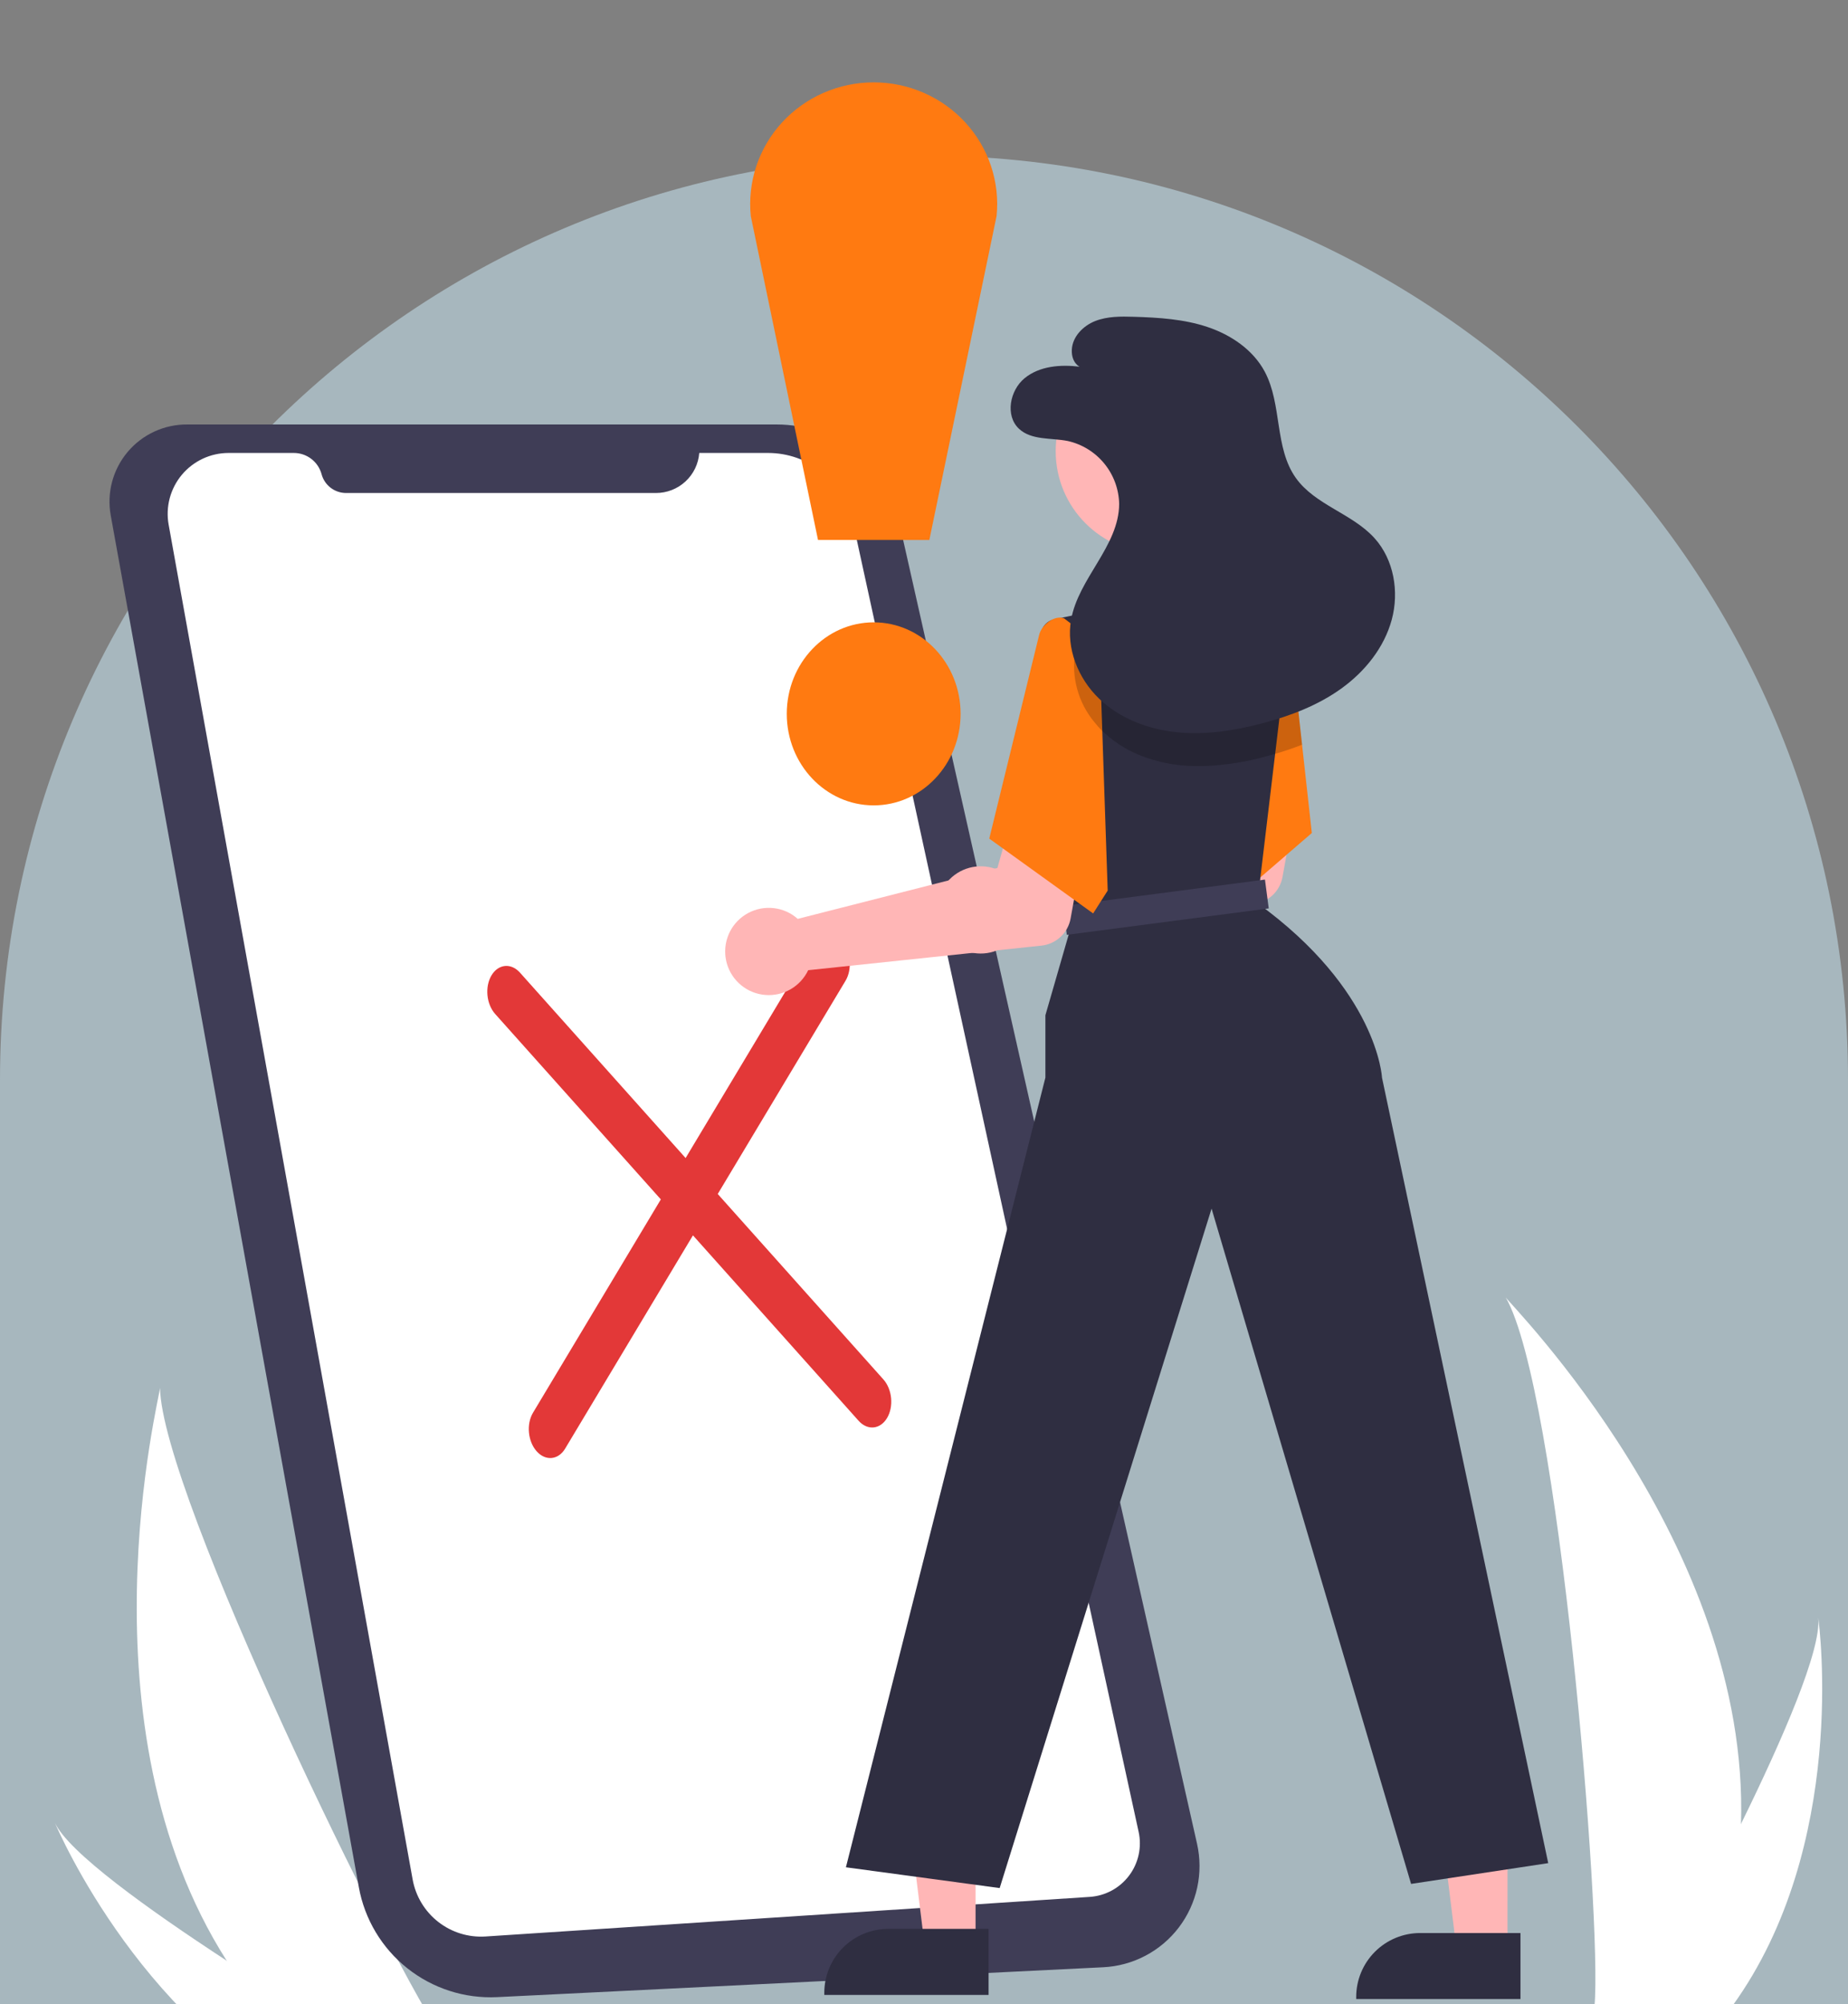 <svg width="202" height="219" viewBox="0 0 202 219" fill="none" xmlns="http://www.w3.org/2000/svg">
<rect x="0" y="0" width="202" height="219" fill="#808080" stroke="none"/>
<g clip-path="url(#clip0_3328_12011)">
<path d="M0 118C0 62.219 45.219 17 101 17C156.781 17 202 62.219 202 118V219L0 219L0 118Z" fill="#A7B7BE"/>
<path d="M24.782 214.239C28.388 219.953 32.781 225.129 37.831 229.617C37.947 229.722 38.065 229.823 38.184 229.926L48.967 223.521C48.887 223.412 48.799 223.291 48.705 223.158C43.074 215.321 17.647 163.187 17.492 151.642C17.472 152.598 8.341 188.479 24.782 214.239Z" fill="white"/>
<path d="M35.75 230.853C35.916 230.928 36.086 231 36.258 231.07L44.347 226.264C44.221 226.191 44.074 226.105 43.905 226.008C41.135 224.391 32.895 219.531 24.782 214.239C16.064 208.55 7.488 202.366 6 199.167C6.31 199.903 15.908 222.27 35.75 230.853Z" fill="white"/>
<path d="M190.302 199.298C190.121 206.051 188.989 212.745 186.941 219.183C186.895 219.332 186.845 219.479 186.796 219.629H174.253C174.266 219.495 174.279 219.345 174.293 219.183C175.129 209.57 170.351 151.765 164.586 141.761C165.091 142.573 191.275 168.756 190.302 199.298Z" fill="white"/>
<path d="M189.361 219.182C189.256 219.332 189.147 219.481 189.035 219.628H179.625C179.696 219.501 179.779 219.352 179.875 219.182C181.429 216.378 186.03 207.992 190.301 199.298C194.889 189.956 199.102 180.259 198.747 176.75C198.857 177.541 202.033 201.671 189.361 219.182Z" fill="white"/>
<path d="M20.473 46.38H84.919C88.028 46.38 91.046 47.438 93.475 49.38C95.903 51.322 97.599 54.032 98.283 57.065L130.846 201.464C131.201 203.039 131.207 204.672 130.864 206.25C130.521 207.828 129.837 209.311 128.86 210.597C127.883 211.882 126.636 212.938 125.207 213.691C123.779 214.444 122.202 214.875 120.589 214.954L54.339 218.218C50.792 218.392 47.302 217.271 44.521 215.062C41.74 212.853 39.858 209.709 39.225 206.214L20.754 104.123L17.259 84.811L12.104 56.314C11.883 55.093 11.934 53.839 12.253 52.641C12.573 51.442 13.153 50.329 13.953 49.38C14.752 48.431 15.751 47.671 16.878 47.152C18.005 46.634 19.233 46.37 20.473 46.38Z" fill="#3F3D56"/>
<path d="M76.434 49.493H83.957C86.117 49.493 88.212 50.232 89.895 51.587C91.577 52.941 92.746 54.831 93.207 56.941L124.462 200.162C124.642 200.986 124.642 201.84 124.462 202.665C124.282 203.489 123.925 204.265 123.418 204.939C122.91 205.614 122.263 206.171 121.52 206.572C120.777 206.973 119.957 207.209 119.114 207.265L53.079 211.591C51.216 211.714 49.373 211.146 47.902 209.996C46.431 208.846 45.435 207.195 45.104 205.358L18.433 57.326C18.261 56.368 18.301 55.383 18.55 54.442C18.8 53.501 19.253 52.626 19.877 51.879C20.502 51.132 21.283 50.532 22.165 50.119C23.047 49.707 24.009 49.493 24.983 49.493H32.119C32.81 49.493 33.481 49.721 34.03 50.141C34.578 50.561 34.972 51.15 35.152 51.817C35.31 52.406 35.658 52.926 36.142 53.296C36.627 53.667 37.219 53.868 37.829 53.868H71.708C72.902 53.868 74.052 53.418 74.928 52.607C75.805 51.795 76.342 50.684 76.434 49.493Z" fill="white"/>
<path fill-rule="evenodd" clip-rule="evenodd" d="M53.727 106.571C54.475 105.324 55.868 105.191 56.837 106.276L74.943 126.534L88.913 103.231C89.661 101.983 91.053 101.851 92.023 102.936C92.992 104.021 93.172 105.912 92.424 107.16L78.454 130.463L96.559 150.721C97.529 151.806 97.708 153.697 96.96 154.945C96.212 156.193 94.82 156.325 93.85 155.24L75.745 134.982L61.774 158.285C61.026 159.533 59.634 159.665 58.664 158.58C57.695 157.495 57.515 155.604 58.264 154.357L72.234 131.053L54.128 110.795C53.159 109.71 52.979 107.819 53.727 106.571Z" fill="#E33838"/>
<path d="M109.761 95.403C109.972 95.539 110.172 95.692 110.359 95.86L132.188 90.297L133.678 85.032L141.919 86.24L140.189 95.817C140.049 96.59 139.662 97.298 139.086 97.833C138.509 98.368 137.775 98.702 136.993 98.784L111.505 101.468C111.09 102.342 110.418 103.069 109.579 103.553C108.74 104.036 107.774 104.253 106.809 104.173C105.844 104.094 104.925 103.724 104.176 103.11C103.427 102.497 102.883 101.67 102.615 100.739C102.348 99.809 102.37 98.819 102.679 97.902C102.988 96.984 103.569 96.183 104.344 95.603C105.12 95.024 106.054 94.694 107.021 94.659C107.989 94.623 108.945 94.882 109.761 95.403Z" fill="#FFB6B6"/>
<path d="M95.5 88C100.747 88 105 83.523 105 78C105 72.477 100.747 68 95.5 68C90.253 68 86 72.477 86 78C86 83.523 90.253 88 95.5 88Z" fill="#FF7A11"/>
<path d="M101.584 59H89.415L82.068 23.62C81.879 21.773 82.086 19.907 82.674 18.143C83.263 16.379 84.22 14.756 85.485 13.378C86.75 12.001 88.294 10.899 90.017 10.145C91.741 9.391 93.606 9.001 95.492 9C97.378 8.999 99.243 9.387 100.968 10.139C102.692 10.891 104.238 11.991 105.504 13.366C106.771 14.742 107.73 16.364 108.321 18.128C108.912 19.891 109.12 21.757 108.934 23.604L101.584 59Z" fill="#FF7A11"/>
<path d="M143.393 91.019L137.769 95.869L129.902 102.649L126.427 84.875L126.064 83.026L125.777 81.559L133.749 67.677L140.395 68.058L140.849 68.085L140.858 68.185L140.963 69.116L142.325 81.369L142.357 81.664L143.393 91.019Z" fill="#FF7A11"/>
<path d="M106.637 212.579L101.068 212.578L98.418 191.103L106.637 191.104L106.637 212.579Z" fill="#FFB6B6"/>
<path d="M108.058 217.975L90.102 217.975V217.748C90.102 215.894 90.838 214.117 92.149 212.807C93.46 211.497 95.237 210.76 97.091 210.76H97.091L108.058 210.761L108.058 217.975Z" fill="#2F2E41"/>
<path d="M164.781 213.033L159.212 213.032L156.562 191.557L164.782 191.558L164.781 213.033Z" fill="#FFB6B6"/>
<path d="M166.199 218.429L148.242 218.429V218.202C148.242 216.349 148.979 214.571 150.289 213.261C151.6 211.951 153.378 211.214 155.231 211.214H155.232L166.199 211.215L166.199 218.429Z" fill="#2F2E41"/>
<path d="M169.232 203.576L154.242 205.846L132.434 132.059L109.272 206.3L92.465 204.03L114.269 117.745V110.933L117.221 100.715L116.912 97.949L114.764 78.608L113.832 70.22L113.772 69.678C113.721 69.223 113.842 68.766 114.11 68.395C114.378 68.025 114.775 67.767 115.222 67.672L122.218 66.201H133.651L140.397 68.058L140.86 68.186L141.069 68.245L140.964 69.117L139.384 82.368L139.297 83.095L137.771 95.869L137.435 98.671C150.608 108.208 151.062 117.745 151.062 117.745L169.232 203.576Z" fill="#2F2E41"/>
<path d="M126.551 60.456C132.713 60.456 137.708 55.462 137.708 49.302C137.708 43.142 132.713 38.148 126.551 38.148C120.39 38.148 115.395 43.142 115.395 49.302C115.395 55.462 120.39 60.456 126.551 60.456Z" fill="#FFB6B6"/>
<path d="M138.269 96.108L116.199 98.994L116.612 102.146L138.682 99.26L138.269 96.108Z" fill="#3F3D56"/>
<path d="M86.597 99.944C86.808 100.08 87.008 100.233 87.195 100.401L109.024 94.838L110.513 89.573L118.755 90.781L117.025 100.358C116.885 101.132 116.498 101.839 115.922 102.374C115.345 102.909 114.611 103.243 113.829 103.325L88.341 106.009C87.925 106.883 87.254 107.61 86.415 108.094C85.576 108.577 84.61 108.794 83.644 108.715C82.68 108.636 81.761 108.265 81.012 107.651C80.263 107.038 79.719 106.211 79.451 105.281C79.184 104.35 79.206 103.361 79.515 102.443C79.823 101.526 80.404 100.724 81.18 100.144C81.956 99.565 82.89 99.236 83.857 99.2C84.825 99.164 85.781 99.424 86.597 99.944Z" fill="#FFB6B6"/>
<path d="M120.17 70.515L116.309 67.563C115.265 67.167 113.835 68.292 113.584 69.38L108.133 91.632L119.489 99.807L121.079 97.309L120.17 70.515Z" fill="#FF7A11"/>
<g opacity="0.2">
<path d="M142.325 81.369C141.362 81.751 140.379 82.085 139.382 82.368C139.064 82.463 138.737 82.554 138.414 82.64C136.288 83.23 134.104 83.584 131.9 83.694C130.952 83.734 130.002 83.708 129.057 83.617C128.043 83.516 127.04 83.318 126.064 83.026C126.032 83.017 125.995 83.008 125.964 82.999C123.932 82.423 122.07 81.365 120.535 79.916C120.192 79.582 119.872 79.225 119.577 78.849C118.729 77.81 118.106 76.606 117.75 75.313C117.393 74.021 117.31 72.668 117.506 71.342C117.543 71.101 117.595 70.863 117.66 70.629C117.831 69.99 118.058 69.367 118.337 68.767C118.459 68.485 118.596 68.208 118.741 67.936L123.874 66.201H133.649L140.395 68.058L140.849 68.086L140.858 68.186L141.067 68.245L140.963 69.116L142.325 81.369Z" fill="black"/>
</g>
<path d="M118.002 40.067C115.915 39.812 113.625 39.992 111.999 41.324C110.373 42.656 109.848 45.424 111.388 46.855C112.751 48.121 114.882 47.824 116.708 48.184C118.281 48.536 119.69 49.406 120.71 50.654C121.73 51.902 122.302 53.456 122.333 55.067C122.306 59.687 117.871 63.186 117.074 67.737C116.53 70.844 117.841 74.112 120.106 76.307C122.372 78.501 125.486 79.687 128.624 80.008C131.761 80.329 134.934 79.838 137.984 79.032C141.046 78.223 144.061 77.075 146.63 75.223C149.199 73.371 151.305 70.761 152.13 67.704C152.955 64.647 152.363 61.141 150.237 58.794C147.803 56.106 143.753 55.181 141.648 52.229C139.287 48.919 140.161 44.206 138.25 40.618C136.975 38.222 134.56 36.589 131.985 35.728C129.411 34.867 126.662 34.697 123.949 34.614C122.523 34.57 121.053 34.555 119.724 35.075C118.396 35.595 117.228 36.78 117.159 38.204C117.09 39.629 118.002 40.067 118.002 40.067Z" fill="#2F2E41"/>
</g>
<defs>
<clipPath id="clip0_3328_12011">
<rect width="202" height="219" fill="white"/>
</clipPath>
</defs>
</svg>
